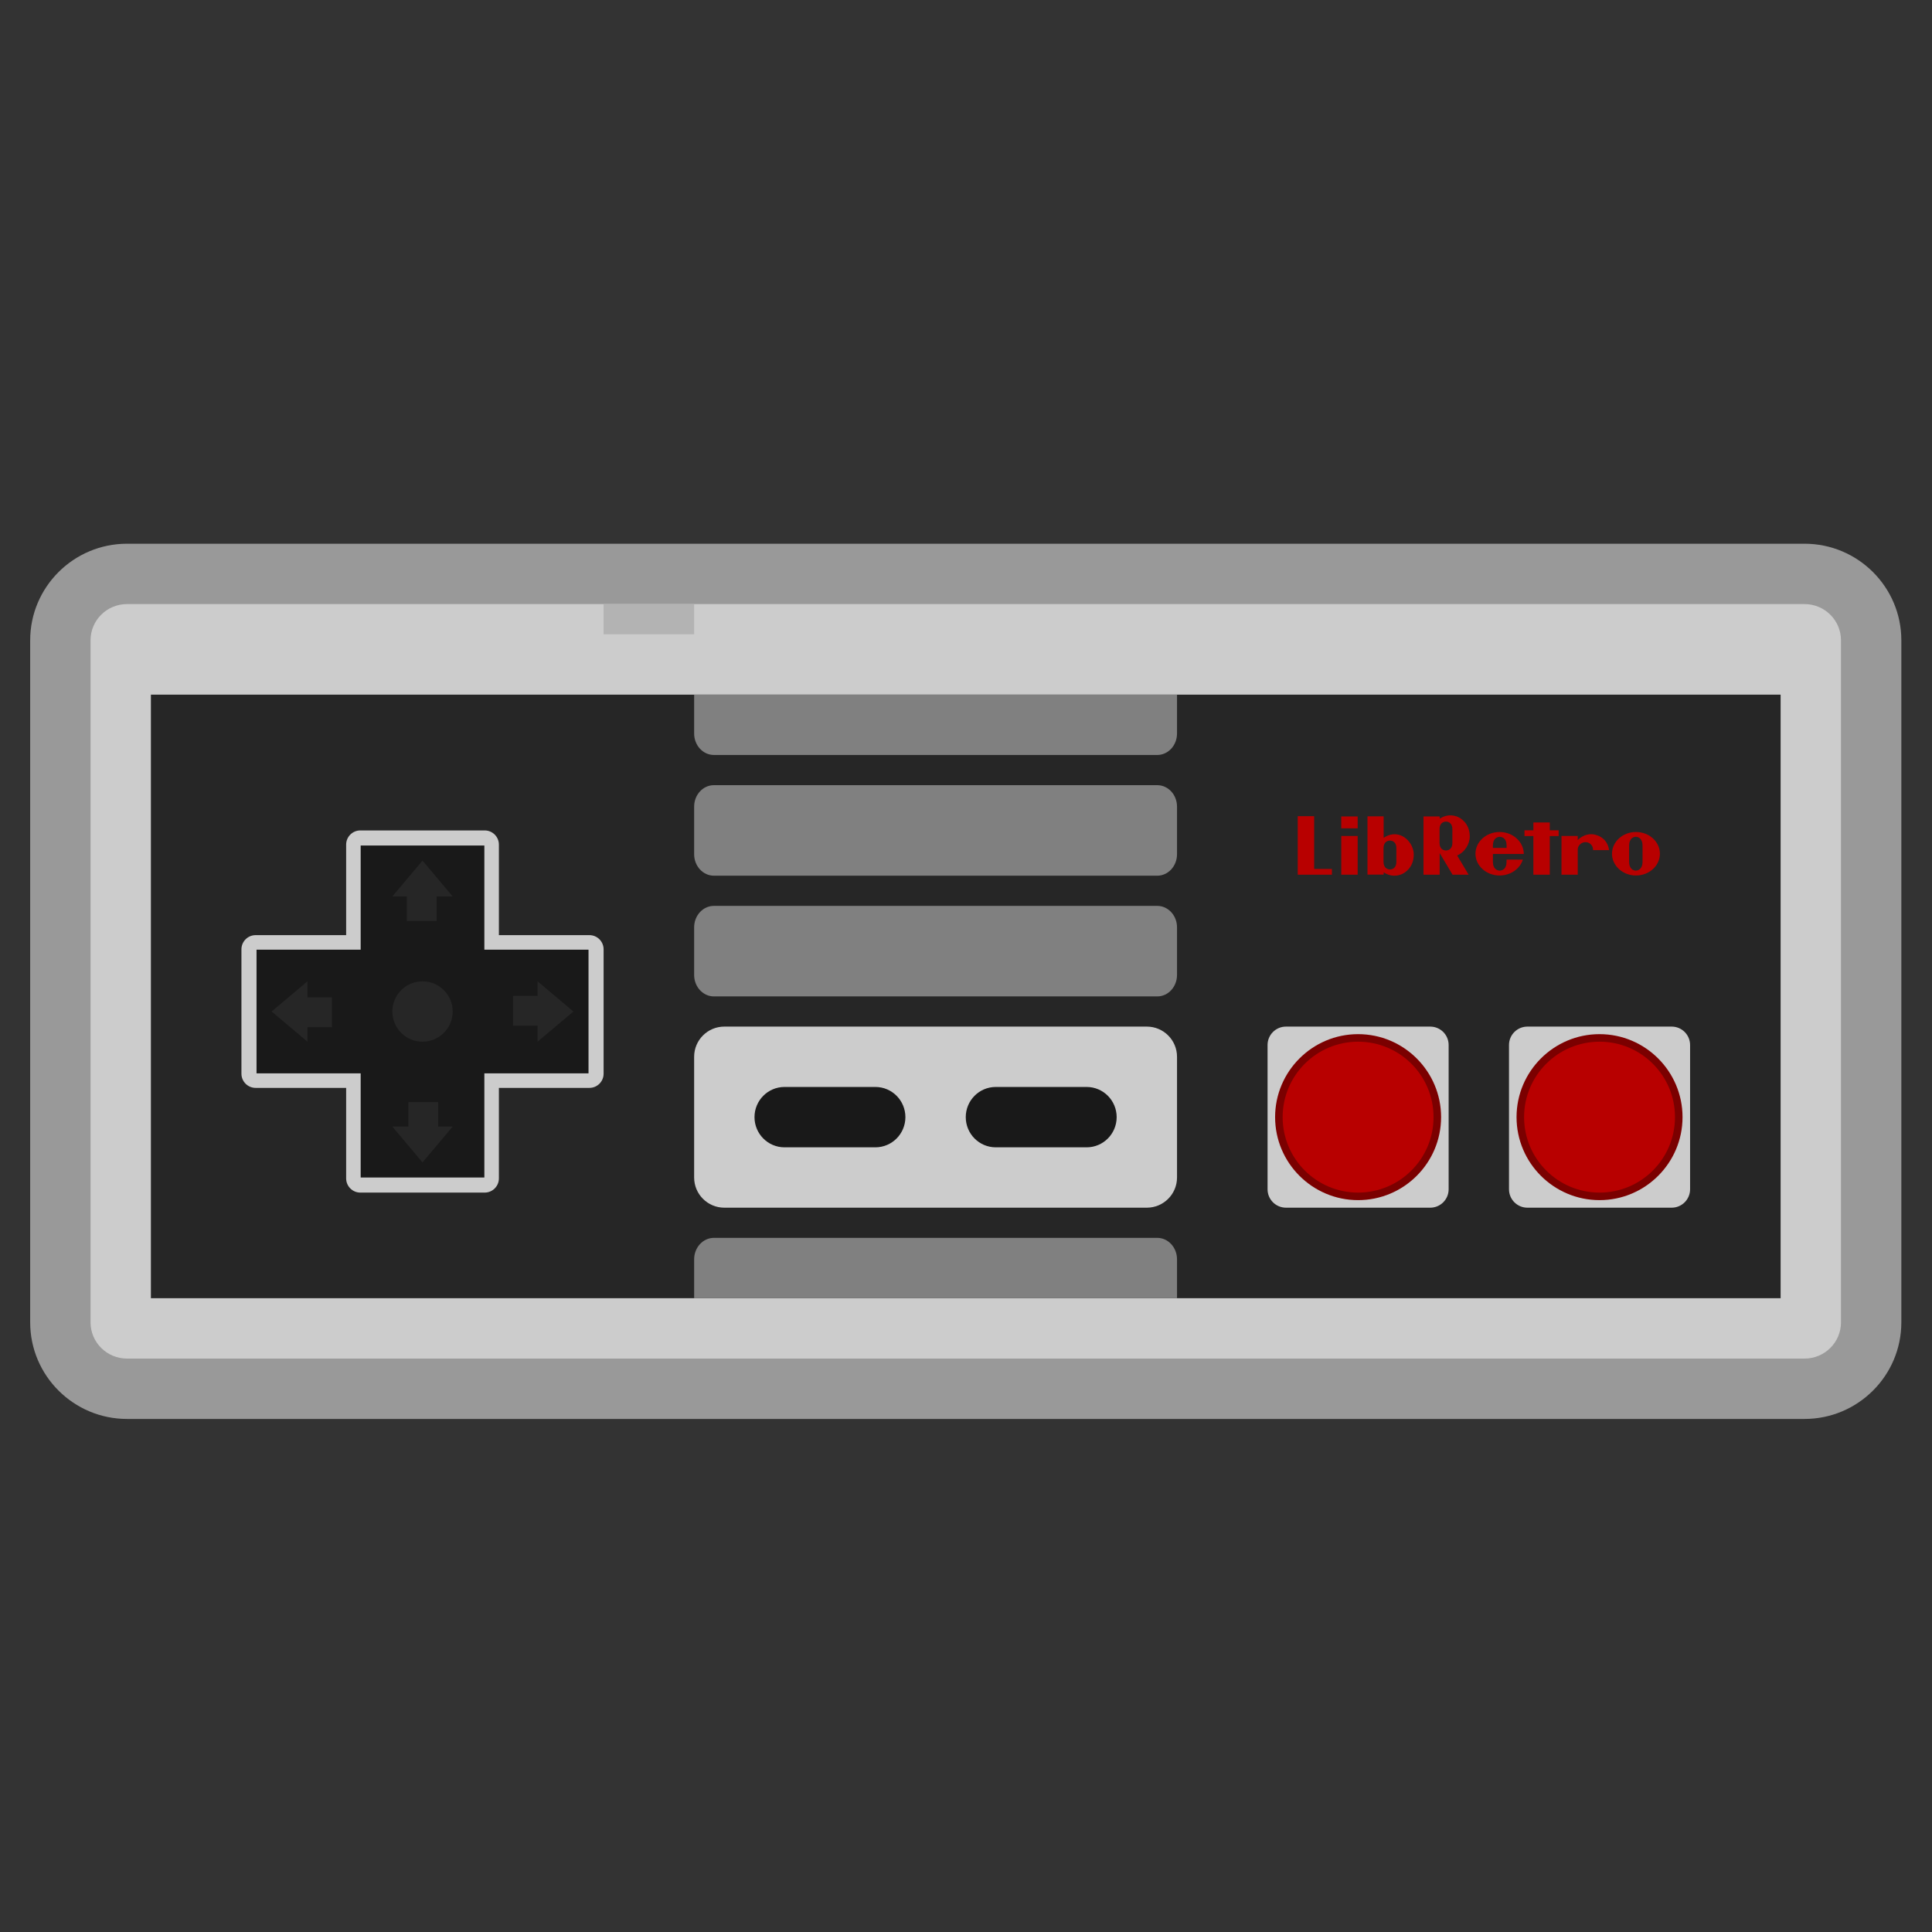 <?xml version="1.0" encoding="UTF-8" standalone="no"?>
<svg
   xmlns:dc="http://purl.org/dc/elements/1.1/"
   xmlns:cc="http://creativecommons.org/ns#"
   xmlns:rdf="http://www.w3.org/1999/02/22-rdf-syntax-ns#"
   xmlns:svg="http://www.w3.org/2000/svg"
   xmlns="http://www.w3.org/2000/svg"
   viewBox="0 0 341.333 341.333"
   height="256"
   width="256"
   xml:space="preserve"
   id="svg2"
   version="1.1"><rect x="0" y="0" width="341.333" height="341.333" fill="#333333" stroke="none"/><defs
     id="defs6"><clipPath
       id="clipPath18"
       clipPathUnits="userSpaceOnUse"><path
         id="path16"
         d="M 0,256 H 256 V 0 H 0 Z" /></clipPath><clipPath
       id="clipPath26"
       clipPathUnits="userSpaceOnUse"><path
         id="path24"
         d="M 4,184 H 252 V 68 H 4 Z" /></clipPath></defs><g
     transform="matrix(1.333,0,0,-1.333,0,341.333)"
     id="g10"><g
       id="g12"><g
         clip-path="url(#clipPath18)"
         id="g14"><g
           id="g20"><g
             id="g22" /><g
             id="g34"><g
               style="opacity:0.5"
               id="g32"
               clip-path="url(#clipPath26)"><g
                 id="g30"
                 transform="translate(239.167,184)"><path
                   id="path28"
                   style="fill:#ffffff;fill-opacity:1;fill-rule:nonzero;stroke:none"
                   d="m 0,0 h -222.333 c -7.077,0 -12.834,-5.742 -12.834,-12.8 v -90.4 c 0,-7.058 5.757,-12.8 12.834,-12.8 H 0 c 7.076,0 12.833,5.742 12.833,12.8 v 90.4 C 12.833,-5.742 7.076,0 0,0" /></g></g></g></g><g
           transform="translate(239.167,76)"
           id="g36"><path
             id="path38"
             style="fill:#cccccc;fill-opacity:1;fill-rule:nonzero;stroke:none"
             d="m 0,0 h -222.333 c -2.67,0 -4.834,2.149 -4.834,4.8 v 90.4 c 0,2.651 2.164,4.8 4.834,4.8 H 0 c 2.669,0 4.833,-2.149 4.833,-4.8 V 4.8 C 4.833,2.149 2.669,0 0,0" /></g><path
           id="path40"
           style="fill:#262626;fill-opacity:1;fill-rule:nonzero;stroke:none"
           d="M 236,84 H 20 v 80 h 216 z" /><g
           transform="translate(64.24,146)"
           id="g42"><path
             id="path44"
             style="fill:#cccccc;fill-opacity:1;fill-rule:nonzero;stroke:none"
             d="m 0,0 h -16.48 c -1.04,0 -1.882,-0.843 -1.882,-1.882 v -11.996 h -11.996 c -1.039,0 -1.882,-0.843 -1.882,-1.882 v -16.48 c 0,-1.04 0.843,-1.882 1.882,-1.882 h 11.996 v -11.996 c 0,-1.039 0.842,-1.882 1.882,-1.882 H 0 c 1.039,0 1.882,0.843 1.882,1.882 v 11.996 h 11.996 c 1.039,0 1.882,0.842 1.882,1.882 v 16.48 c 0,1.039 -0.843,1.882 -1.882,1.882 H 1.882 V -1.882 C 1.882,-0.843 1.039,0 0,0" /></g><g
           transform="translate(78,130.196)"
           id="g46"><path
             id="path48"
             style="fill:#191919;fill-opacity:1;fill-rule:nonzero;stroke:none"
             d="M 0,0 H -13.804 V 13.804 H -30.196 V 0 H -44 v -16.392 h 13.804 v -13.804 h 16.392 v 13.804 H 0 Z" /></g><g
           transform="translate(192,98.439)"
           id="g50"><path
             id="path52"
             style="fill:#cccccc;fill-opacity:1;fill-rule:nonzero;stroke:none"
             d="M 0,0 C 0,-1.347 -1.092,-2.439 -2.439,-2.439 H -21.561 C -22.908,-2.439 -24,-1.347 -24,0 v 19.122 c 0,1.347 1.092,2.439 2.439,2.439 H -2.439 C -1.092,21.561 0,20.469 0,19.122 Z" /></g><g
           transform="translate(191,108)"
           id="g54"><path
             id="path56"
             style="fill:#7b0000;fill-opacity:1;fill-rule:nonzero;stroke:none"
             d="m 0,0 c 0,6.065 -4.935,11 -11,11 -6.065,0 -11,-4.935 -11,-11 0,-6.065 4.935,-11 11,-11 6.065,0 11,4.935 11,11" /></g><g
           transform="translate(190,108)"
           id="g58"><path
             id="path60"
             style="fill:#b80000;fill-opacity:1;fill-rule:nonzero;stroke:none"
             d="m 0,0 c 0,-5.523 -4.477,-10 -10,-10 -5.523,0 -10,4.477 -10,10 0,5.523 4.477,10 10,10 C -4.477,10 0,5.523 0,0" /></g><g
           transform="translate(224,98.439)"
           id="g62"><path
             id="path64"
             style="fill:#cccccc;fill-opacity:1;fill-rule:nonzero;stroke:none"
             d="M 0,0 C 0,-1.347 -1.092,-2.439 -2.439,-2.439 H -21.561 C -22.908,-2.439 -24,-1.347 -24,0 v 19.122 c 0,1.347 1.092,2.439 2.439,2.439 H -2.439 C -1.092,21.561 0,20.469 0,19.122 Z" /></g><g
           transform="translate(223,108)"
           id="g66"><path
             id="path68"
             style="fill:#7b0000;fill-opacity:1;fill-rule:nonzero;stroke:none"
             d="m 0,0 c 0,6.065 -4.935,11 -11,11 -6.065,0 -11,-4.935 -11,-11 0,-6.065 4.935,-11 11,-11 6.065,0 11,4.935 11,11" /></g><g
           transform="translate(222,108)"
           id="g70"><path
             id="path72"
             style="fill:#b80000;fill-opacity:1;fill-rule:nonzero;stroke:none"
             d="m 0,0 c 0,-5.523 -4.477,-10 -10,-10 -5.523,0 -10,4.477 -10,10 0,5.523 4.477,10 10,10 C -4.477,10 0,5.523 0,0" /></g><g
           transform="translate(152,96)"
           id="g74"><path
             id="path76"
             style="fill:#cccccc;fill-opacity:1;fill-rule:nonzero;stroke:none"
             d="m 0,0 h -56 c -2.209,0 -4,1.791 -4,4 v 16 c 0,2.209 1.791,4 4,4 H 0 c 2.209,0 4,-1.791 4,-4 V 4 C 4,1.791 2.209,0 0,0" /></g><g
           transform="translate(120,108)"
           id="g78"><path
             id="path80"
             style="fill:#191919;fill-opacity:1;fill-rule:nonzero;stroke:none"
             d="M 0,0 C 0,-2.209 -1.78,-4 -3.976,-4 H -16.024 C -18.22,-4 -20,-2.209 -20,0 c 0,2.209 1.78,4 3.976,4 H -3.976 C -1.78,4 0,2.209 0,0" /></g><g
           transform="translate(148,108)"
           id="g82"><path
             id="path84"
             style="fill:#191919;fill-opacity:1;fill-rule:nonzero;stroke:none"
             d="M 0,0 C 0,-2.209 -1.78,-4 -3.976,-4 H -16.024 C -18.22,-4 -20,-2.209 -20,0 c 0,2.209 1.78,4 3.976,4 H -3.976 C -1.78,4 0,2.209 0,0" /></g><g
           transform="translate(60,122)"
           id="g86"><path
             id="path88"
             style="fill:#262626;fill-opacity:1;fill-rule:nonzero;stroke:none"
             d="m 0,0 c 0,-2.209 -1.791,-4 -4,-4 -2.209,0 -4,1.791 -4,4 0,2.209 1.791,4 4,4 2.209,0 4,-1.791 4,-4" /></g><g
           transform="translate(54.126,106.752)"
           id="g90"><path
             id="path92"
             style="fill:#262626;fill-opacity:1;fill-rule:nonzero;stroke:none"
             d="M 0,0 V 3.248 H 3.949 V 0 h 1.924 l -4,-4.752 -4,4.752 z" /></g><g
           transform="translate(57.873,137.248)"
           id="g94"><path
             id="path96"
             style="fill:#262626;fill-opacity:1;fill-rule:nonzero;stroke:none"
             d="M 0,0 V -3.248 H -3.949 V 0 h -1.924 l 4,4.752 4,-4.752 z" /></g><g
           transform="translate(40.752,123.874)"
           id="g98"><path
             id="path100"
             style="fill:#262626;fill-opacity:1;fill-rule:nonzero;stroke:none"
             d="M 0,0 H 3.248 V -3.949 H 0 v -1.924 l -4.752,4 4.752,4 z" /></g><g
           transform="translate(71.248,120.127)"
           id="g102"><path
             id="path104"
             style="fill:#262626;fill-opacity:1;fill-rule:nonzero;stroke:none"
             d="M 0,0 H -3.248 V 3.949 H 0 v 1.924 l 4.752,-4 -4.752,-4 z" /></g><g
           transform="translate(156,126.846)"
           id="g106"><path
             id="path108"
             style="fill:#808080;fill-opacity:1;fill-rule:nonzero;stroke:none"
             d="M 0,0 C 0,-1.572 -1.174,-2.846 -2.623,-2.846 H -61.377 C -62.826,-2.846 -64,-1.572 -64,0 v 6.309 c 0,1.571 1.174,2.845 2.623,2.845 H -2.623 C -1.174,9.154 0,7.88 0,6.309 Z" /></g><g
           transform="translate(156,142.846)"
           id="g110"><path
             id="path112"
             style="fill:#808080;fill-opacity:1;fill-rule:nonzero;stroke:none"
             d="M 0,0 C 0,-1.572 -1.174,-2.846 -2.623,-2.846 H -61.377 C -62.826,-2.846 -64,-1.572 -64,0 v 6.309 c 0,1.571 1.174,2.845 2.623,2.845 H -2.623 C -1.174,9.154 0,7.88 0,6.309 Z" /></g><g
           transform="translate(92,164)"
           id="g114"><path
             id="path116"
             style="fill:#808080;fill-opacity:1;fill-rule:nonzero;stroke:none"
             d="M 0,0 V -5.154 C 0,-6.726 1.174,-8 2.623,-8 H 61.377 C 62.826,-8 64,-6.726 64,-5.154 V 0 Z" /></g><g
           transform="translate(153.377,92)"
           id="g118"><path
             id="path120"
             style="fill:#808080;fill-opacity:1;fill-rule:nonzero;stroke:none"
             d="m 0,0 h -58.754 c -1.448,0 -2.623,-1.274 -2.623,-2.846 V -8 h 64 v 5.154 C 2.623,-1.274 1.449,0 0,0" /></g><path
           id="path122"
           style="fill:#b3b3b3;fill-opacity:1;fill-rule:nonzero;stroke:none"
           d="M 92,172 H 80 v 4 h 12 z" /><g
           transform="translate(203.231,147.059)"
           id="g124"><path
             id="path126"
             style="fill:#b80000;fill-opacity:1;fill-rule:nonzero;stroke:none"
             d="M 0,0 H 2.173 V -1.038 H 3.348 V -1.803 H 2.173 L 2.175,-6.926 H -0.002 L 0,-1.803 h -1.18 v 0.763 h 1.182 z" /></g><path
           id="path128"
           style="fill:#b80000;fill-opacity:1;fill-rule:nonzero;stroke:none"
           d="m 177.772,145.265 h 2.172 v -5.133 h -2.172 z" /><path
           id="path130"
           style="fill:#b80000;fill-opacity:1;fill-rule:nonzero;stroke:none"
           d="m 177.767,147.854 h 2.177 v -1.578 h -2.177 z" /><g
           transform="translate(217.699,142.915)"
           id="g132"><path
             id="path134"
             style="fill:#b80000;fill-opacity:1;fill-rule:nonzero;stroke:none"
             d="m 0,0 v 0.001 c 0,-0.016 -0.002,-0.778 -0.002,-1.085 0,-0.819 -0.452,-1.156 -0.888,-1.156 -0.435,0 -0.889,0.337 -0.889,1.156 v 1.105 c 0,0 0.002,0.761 0.002,1.071 0,0.815 0.454,1.15 0.887,1.15 0.434,0 0.888,-0.335 0.888,-1.15 0,-0.31 0,-0.885 0.002,-1.091 l 0,0.001 z m -0.872,2.878 c -1.754,0 -3.176,-1.291 -3.176,-2.882 0,-1.593 1.422,-2.883 3.176,-2.883 1.753,0 3.173,1.29 3.173,2.883 0,1.591 -1.42,2.882 -3.173,2.882" /></g><g
           transform="translate(183.37,143.657)"
           id="g136"><path
             id="path138"
             style="fill:#b80000;fill-opacity:1;fill-rule:nonzero;stroke:none"
             d="m 0,0 c 0,0.796 0.514,0.998 0.851,0.998 0.346,0 0.852,-0.202 0.852,-0.998 0,-0.262 -0.002,-0.913 -0.002,-0.913 0,0 0.002,-0.641 0.002,-0.915 0,-0.792 -0.506,-1 -0.851,-1 -0.338,0 -0.852,0.208 -0.852,1 l 0,0.911 z m -2.128,4.211 v -7.72 H 0.02 c 0,0 0.002,0.25 0.002,0.296 0.83,-0.556 1.768,-0.555 2.499,-0.192 0.195,0.098 1.485,0.758 1.485,2.546 0,1.354 -1.196,2.835 -2.761,2.687 C 0.73,1.78 0.362,1.579 0.016,1.37 v 2.841 z" /></g><g
           transform="translate(198.011,144.687)"
           id="g140"><path
             id="path142"
             style="fill:#b80000;fill-opacity:1;fill-rule:nonzero;stroke:none"
             d="m 0,0 c 0.169,0.316 0.481,0.468 0.763,0.468 v 0 h 0.001 v 0 C 1.048,0.468 1.359,0.316 1.528,0 1.665,-0.256 1.672,-0.557 1.669,-1.007 H -0.144 C -0.148,-0.557 -0.139,-0.256 0,0 m 1.663,-2.866 c 0,-0.94 -0.578,-1.148 -0.899,-1.148 -0.321,0 -0.908,0.208 -0.908,1.148 0,0.281 0.002,1.059 0.002,1.059 0,0 4.091,-0.002 4.091,0 0,1.593 -1.439,2.913 -3.205,2.913 -1.766,0 -3.199,-1.291 -3.199,-2.884 0,-1.591 1.433,-2.881 3.199,-2.881 1.465,0 2.704,0.893 3.082,2.105 L 1.662,-2.556 c 0,0 0.001,-0.021 0.001,-0.31" /></g><g
           transform="translate(174.175,140.895)"
           id="g144"><path
             id="path146"
             style="fill:#b80000;fill-opacity:1;fill-rule:nonzero;stroke:none"
             d="M 0,0 V 6.994 H -2.175 V 0 -0.763 H 0 2.354 V 0 Z" /></g><g
           transform="translate(211.135,143.386)"
           id="g148"><path
             id="path150"
             style="fill:#b80000;fill-opacity:1;fill-rule:nonzero;stroke:none"
             d="M 0,0 H 2.128 C 1.909,1.657 0.457,2.137 -0.29,2.116 -1.007,2.093 -1.606,1.763 -2.022,1.34 c -0.002,0.127 0,0.541 0,0.541 L -4.177,1.879 -4.179,-3.254 h 2.157 c 0,0 -0.002,3.153 -0.002,3.371 0,0.446 0.44,0.945 1.031,0.945 C -0.402,1.062 0,0.563 0,0.117 Z" /></g><g
           transform="translate(190.793,145.259)"
           id="g152"><path
             id="path154"
             style="fill:#b80000;fill-opacity:1;fill-rule:nonzero;stroke:none"
             d="m 0,0 v 0.911 c 0,0.792 0.514,1 0.852,1 0.345,0 0.851,-0.208 0.851,-1 0,-0.273 -0.002,-0.915 -0.002,-0.915 0,0 0.002,-0.651 0.002,-0.913 0,-0.795 -0.506,-0.998 -0.852,-0.998 C 0.514,-1.915 0,-1.712 0,-0.917 Z M 4.006,-0.058 C 4.006,1.73 2.716,2.39 2.521,2.489 1.79,2.851 0.852,2.853 0.022,2.296 0.022,2.342 0.02,2.593 0.02,2.593 h -2.148 v -7.72 h 2.144 v 2.841 c 0.009,-0.006 0.019,-0.011 0.028,-0.017 l 1.682,-2.824 h 2.128 l -1.518,2.549 c 0.997,0.417 1.67,1.504 1.67,2.52" /></g><path
           id="path156"
           style="fill:#3d0000;fill-opacity:1;fill-rule:nonzero;stroke:none"
           d="m 264,116 h -8 v 8 h 8 z" /><path
           id="path158"
           style="fill:#d4a600;fill-opacity:1;fill-rule:nonzero;stroke:none"
           d="m 264,108 h -8 v 8 h 8 z" /><path
           id="path160"
           style="fill:#0e6654;fill-opacity:1;fill-rule:nonzero;stroke:none"
           d="m 264,100 h -8 v 8 h 8 z" /><path
           id="path162"
           style="fill:#2c3e50;fill-opacity:1;fill-rule:nonzero;stroke:none"
           d="m 264,92 h -8 v 8 h 8 z" /><path
           id="path164"
           style="fill:#f2f2f2;fill-opacity:1;fill-rule:nonzero;stroke:none"
           d="m 264,84 h -8 v 8 h 8 z" /><path
           id="path166"
           style="fill:#737373;fill-opacity:1;fill-rule:nonzero;stroke:none"
           d="m 264,76 h -8 v 8 h 8 z" /></g></g></g></svg>